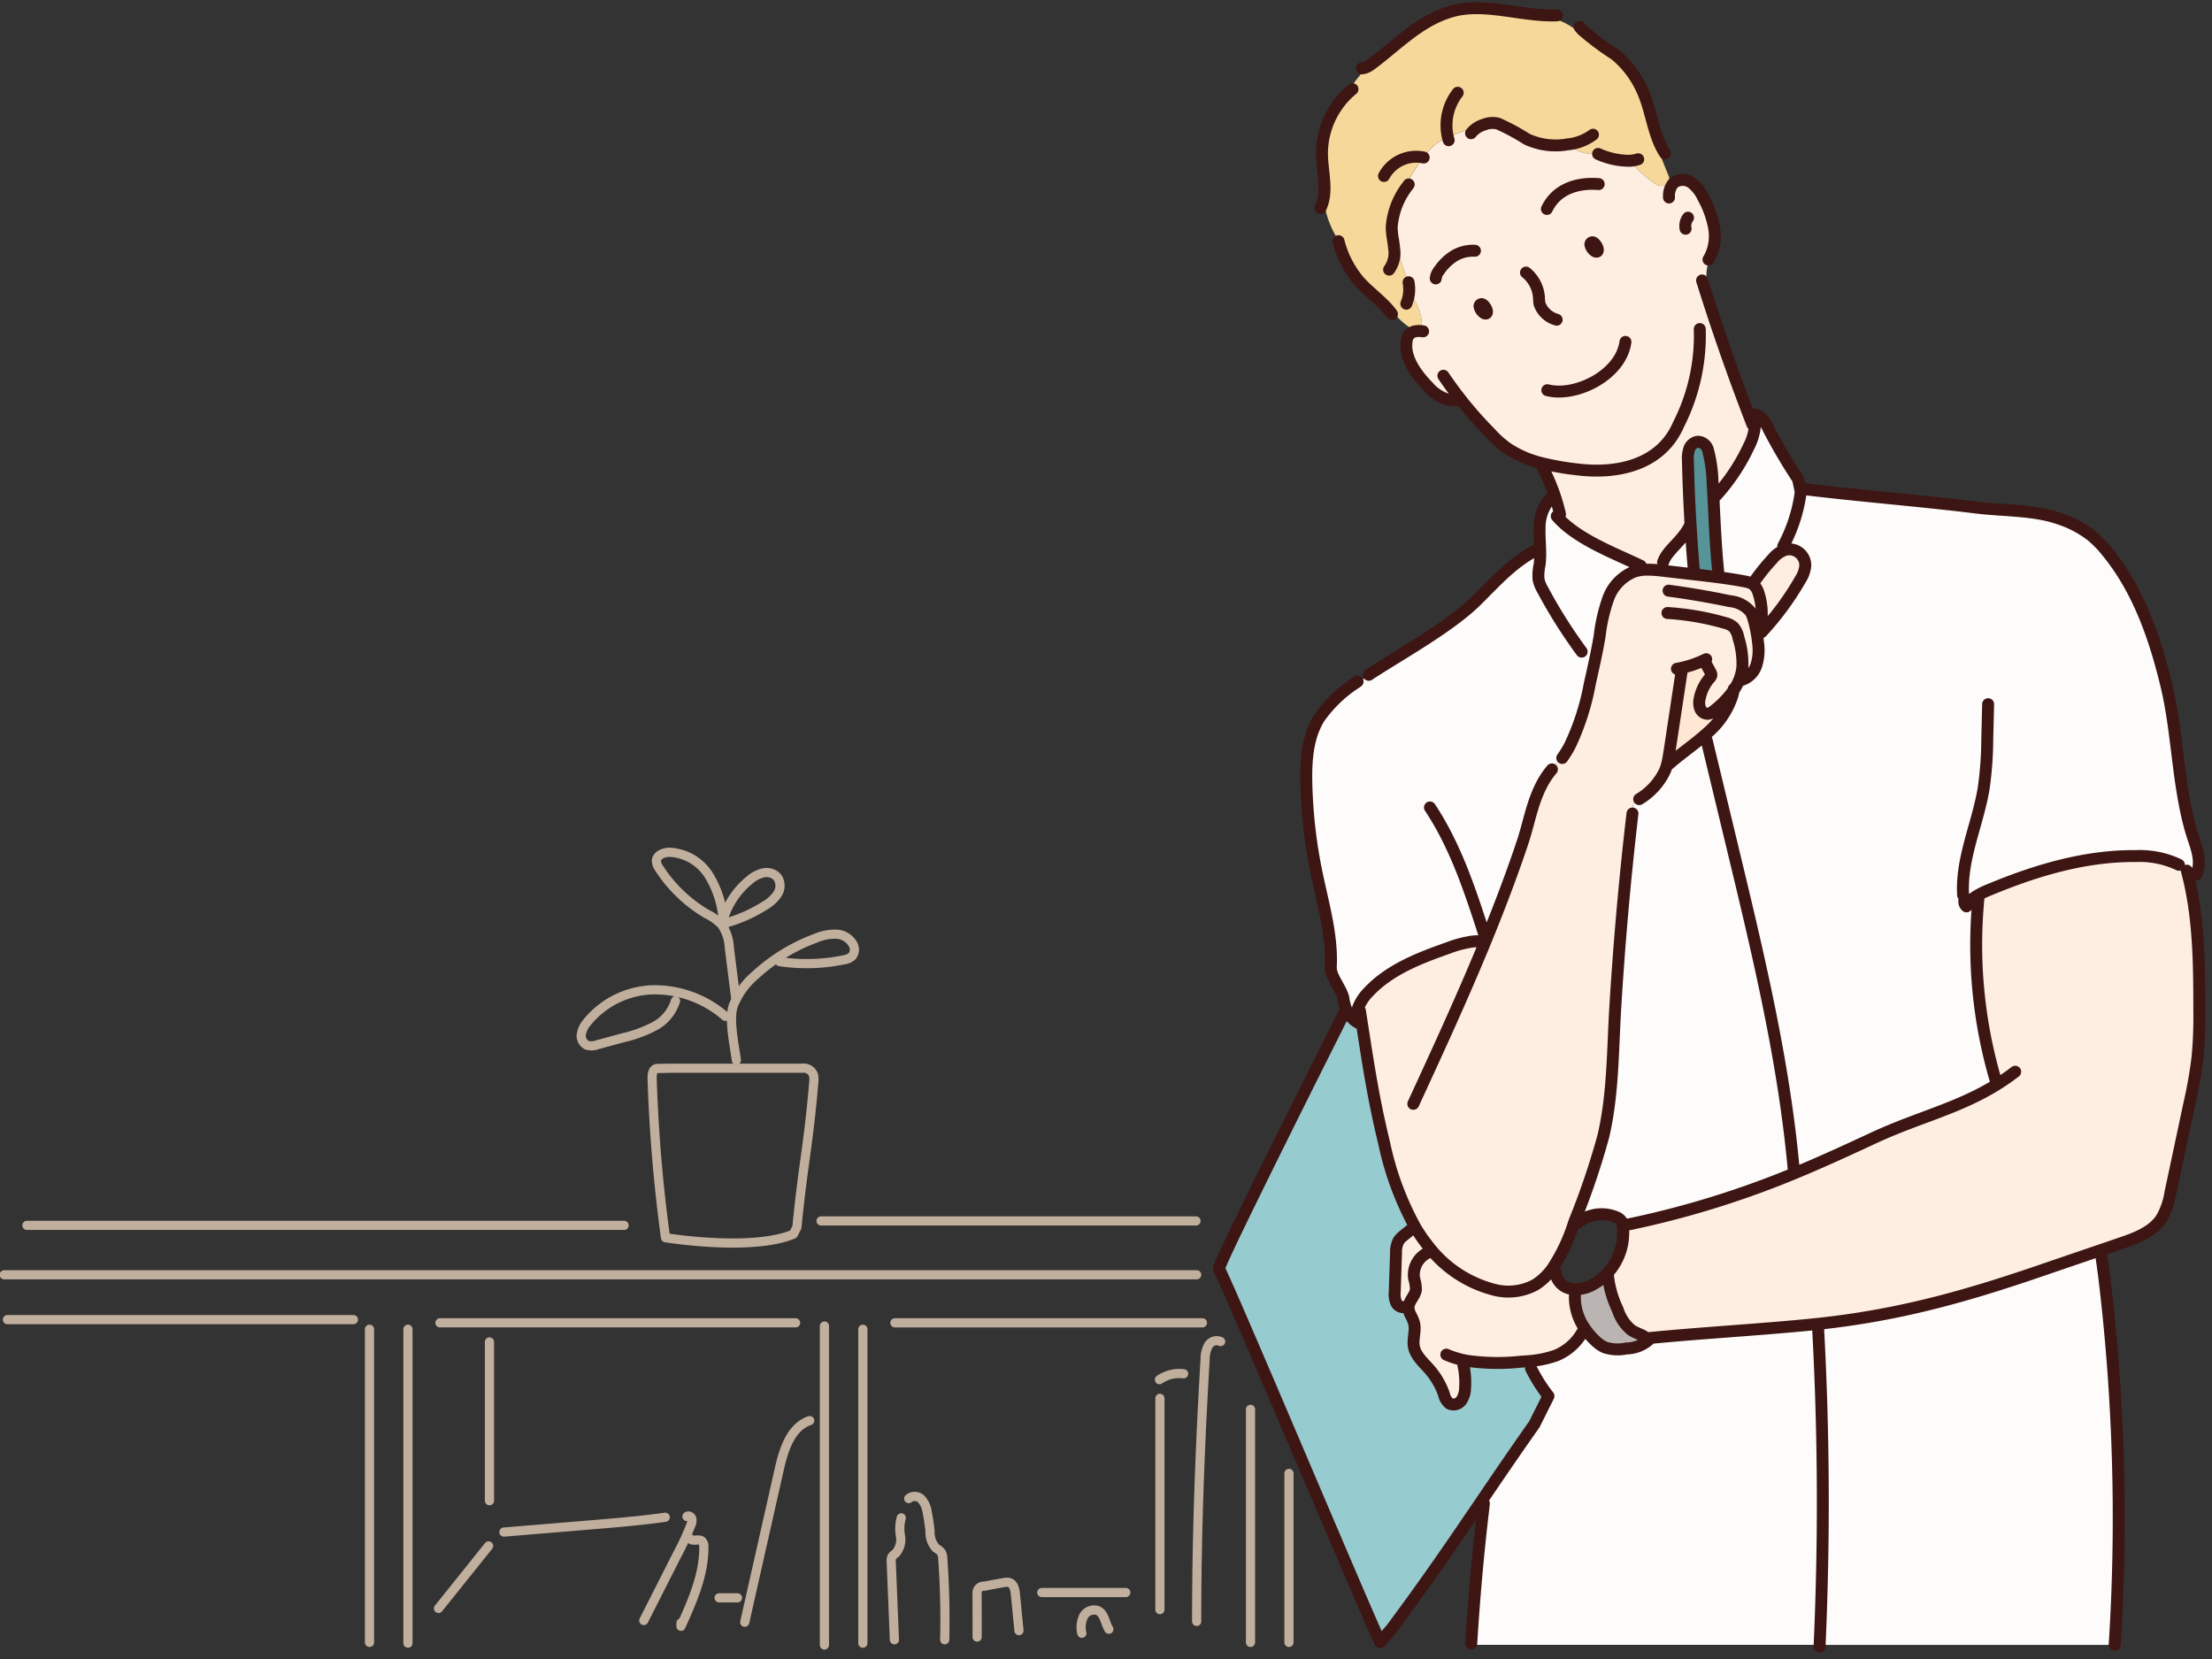 <svg xmlns="http://www.w3.org/2000/svg" xmlns:xlink="http://www.w3.org/1999/xlink" width="260" height="195" viewBox="0 0 260 195">
  <rect x="0" y="0" width="260" height="195" fill="#333333" stroke="none"/>
  <defs>
    <clipPath id="clip-path">
      <rect id="Rectangle_6780" data-name="Rectangle 6780" width="291.874" height="233.5" fill="none"/>
    </clipPath>
    <clipPath id="clip-image_smille">
      <rect width="260" height="195"/>
    </clipPath>
  </defs>
  <g id="image_smille" clip-path="url(#clip-image_smille)">
    <g id="Group_18613" data-name="Group 18613" transform="translate(-8.874 -33.25)">
      <g id="Group_17890" data-name="Group 17890" clip-path="url(#clip-path)">
        <path id="Path_12505" data-name="Path 12505" d="M106.054,186.306h44.069m-137.414.519H82.9m20.318.208c.7-7.277,1.371-9.721,1.975-17.006a2.494,2.494,0,0,0-.031-.874,1.2,1.2,0,0,0-1.293-.8H88.416l-1.688.035c-.539.111-.55.848-.525,1.4a180.924,180.924,0,0,0,1.568,18.487s10.055,1.658,15.031-.415Zm-7.172-26.7q-.385-3.047-.769-6.095a5.235,5.235,0,0,0-.886-2.737,6.156,6.156,0,0,0-1.75-1.263,16.752,16.752,0,0,1-5.616-5.381,1.535,1.535,0,0,1-.325-.884c.041-.679.873-1,1.553-1a5.774,5.774,0,0,1,4.6,2.688,11.59,11.59,0,0,1,1.692,5.231,9.378,9.378,0,0,1,3.134-4.674,3.712,3.712,0,0,1,1.6-.826,1.718,1.718,0,0,1,1.651.526,1.762,1.762,0,0,1,.02,1.934,4.322,4.322,0,0,1-1.494,1.379,17.266,17.266,0,0,1-4.5,2.026m1.141,16.15c-.217-1.726-.919-4.777-.354-6.422a9.082,9.082,0,0,1,2.6-3.587,21.512,21.512,0,0,1,7.119-4.342,5.655,5.655,0,0,1,2.421-.454,2.327,2.327,0,0,1,1.976,1.292,1.233,1.233,0,0,1-.148,1.281,1.767,1.767,0,0,1-.983.439,21.525,21.525,0,0,1-7.54.211M94.8,162.256a12.682,12.682,0,0,0-8.327-3.122,10.352,10.352,0,0,0-7.919,3.82,2.9,2.9,0,0,0-.676,1.388,1.25,1.25,0,0,0,.647,1.306,1.906,1.906,0,0,0,1.228-.053l3.042-.824a15,15,0,0,0,3.7-1.363,5.049,5.049,0,0,0,2.452-2.974m64.072,40.045a1.136,1.136,0,0,0-1.442.474,3.281,3.281,0,0,0-.382,1.614c-.588,9.954-.995,20.167-.995,30.809m-4.375-28.415a4.143,4.143,0,0,1,2.846-.694m-2.79,27.722V207.157m-13.88,22.825h9.871m-5.167,4.791a3.021,3.021,0,0,1,.189-1.966,1.4,1.4,0,0,1,1.693-.7c.79.361.834,1.449,1.292,2.188m-15.479.923q0-2.539-.007-5.078a.78.78,0,0,1,.855-.9q1.141-.23,2.289-.426a1.386,1.386,0,0,1,.646-.007c.518.161.66.818.712,1.358q.21,2.147.419,4.294M116.355,218.94a1.1,1.1,0,0,1,1.517.1,2.918,2.918,0,0,1,.663,1.536,22.053,22.053,0,0,1,.327,2.222,2.737,2.737,0,0,0,.689,1.95,3.086,3.086,0,0,1,.617.49,1.377,1.377,0,0,1,.187.717q.343,4.779.232,9.579m-5.914,0q-.186-4.586-.372-9.171a1.1,1.1,0,0,1,.066-.537c.1-.206.314-.328.483-.484a2.45,2.45,0,0,0,.538-2.007,4.746,4.746,0,0,1,.094-2.129m-21.412,9.4h2.16m8.492-20.834c-2.233.76-3.065,3.425-3.584,5.728q-2.03,8.986-4.056,17.972m-6.4-9.8c.331.345.993-.041,1.366.258a.882.882,0,0,1,.228.707c.021,3.258-1.347,6.343-2.688,9.313l.011-.413m.69-12.493c.189-.147.489.013.565.241a1.082,1.082,0,0,1-.08.7A30.332,30.332,0,0,1,89.2,225.41q-1.992,3.931-3.986,7.861M68.775,222.877l10.281-.854c2.9-.24,5.8-.481,8.681-.889M61.086,231.852l5.891-7.348m.1-23.979v18.662m93.974-3.206v19.862m-4.52-27.393v27.393m-41.8-37.561h36.149m-39.915.753v36.9m-4.518-37.28v37.494m-45.188-37.87h41.8m-45.564.753v36.9m-4.519-36.9v36.808M10.421,197.905H51.088m-41.044-5.271H150.2" transform="translate(-0.671 -9.545)" fill="none" stroke="#c1af9d" stroke-linecap="round" stroke-linejoin="round" stroke-width="1.078"/>
        <path id="Path_12506" data-name="Path 12506" d="M216.106,199.823c-.428-.228-.917-.384-1.322-.654a5.029,5.029,0,0,1-1.614-2.408,12.2,12.2,0,0,1-1.138-3.9l.03-.014c-.05-.107-.1-.214-.154-.322a6.982,6.982,0,0,0,1.864-5.55,3.977,3.977,0,0,0,.475-.165l0-.019a108.822,108.822,0,0,0,19.779-6.088c3.073-1.271,6.076-2.652,9.337-4.168,5.177-2.4,9.972-3.442,14.536-6.335-.042-.13-.081-.263-.116-.4l-.171.046a56.381,56.381,0,0,1-2.164-19.89l-.061,0c-.035-.59-.066-1.18-.1-1.77a9.509,9.509,0,0,1,1.526-.764c5.495-2.294,11.336-4.037,17.292-3.977a10.685,10.685,0,0,1,5.028,1.027l.056-.1a4.159,4.159,0,0,1,.944.733l-.061.056c1.415,5.274,1.458,10.806,1.461,16.267a53.242,53.242,0,0,1-.2,5.618,53.975,53.975,0,0,1-.985,5.582q-1.1,5.191-2.209,10.378a8.759,8.759,0,0,1-1.049,3.027c-1.051,1.6-2.994,2.317-4.8,2.935l-2.141.73q-3.819,1.3-7.634,2.607c-8.951,3.054-16.533,5.128-25.811,6.128-.3.033-.6.063-.9.092-6.01.594-12.988.987-19,1.582l-.324-.052a2.93,2.93,0,0,0-.362-.228l0,0" transform="translate(-14.148 -9.577)" fill="#feeee1"/>
        <path id="Path_12507" data-name="Path 12507" d="M264.284,195.613q3.816-1.3,7.635-2.607a9.383,9.383,0,0,1,.274,3.179l-.069.007a236.088,236.088,0,0,1,1.232,43.267v.017H238.682q.83-18.687-.191-37.394l-.018-.342c9.279-1,16.861-3.075,25.811-6.128" transform="translate(-15.921 -12.886)" fill="#fdfcfb"/>
        <path id="Path_12508" data-name="Path 12508" d="M231.607,114.195c-.1.111-.2.222-.3.33l-.286-.078a7.771,7.771,0,0,0-.091-4.438,2.166,2.166,0,0,0-.575-1,1.456,1.456,0,0,0-.394-.235l.353-.019a23.422,23.422,0,0,1,2.241-2.812A3.426,3.426,0,0,1,234,104.887a1.882,1.882,0,0,1,2.423,1.87,3.6,3.6,0,0,1-.543,1.537,33.931,33.931,0,0,1-4.271,5.9" transform="translate(-15.353 -6.997)" fill="#feeee1"/>
        <path id="Path_12509" data-name="Path 12509" d="M227.591,120.871a6.741,6.741,0,0,0,.642-1.184l.231.007a2.694,2.694,0,0,0,1.81-1.772,5.934,5.934,0,0,0,.2-2.61c-.03-.3-.068-.59-.117-.884l.126-.02c.055-.155.1-.311.146-.469l.286.079c.1-.109.2-.22.3-.331a33.932,33.932,0,0,0,4.271-5.9,3.6,3.6,0,0,0,.543-1.537,1.882,1.882,0,0,0-2.423-1.87l-.166-.435a18.557,18.557,0,0,0,2.058-6.378l-.058-.282.173-.036.036.006.007-.052c6.666.821,13.84,1.379,20.506,2.2,3.158.39,6.744.249,9.743,1.31a12.507,12.507,0,0,1,3.792,2.01,12.9,12.9,0,0,1,1.745,1.787c3.732,4.52,5.7,10.231,7.063,15.931s1.3,12.336,3.163,17.894c.462,1.377.973,2.943.279,4.219l-.482.12a4.319,4.319,0,0,0-.522-.658,4.2,4.2,0,0,0-.944-.733l-.057.1a10.671,10.671,0,0,0-5.027-1.026c-5.957-.061-11.8,1.683-17.293,3.977a9.442,9.442,0,0,0-1.526.765c.035.591.066,1.18.1,1.769l.06,0a56.4,56.4,0,0,0,2.164,19.89l.171-.046c.035.133.075.266.117.4-4.565,2.892-9.36,3.929-14.537,6.335-3.26,1.516-6.263,2.9-9.337,4.168l-.165-.405c-1.151-12.755-4.16-25.26-7.161-37.711q-1.541-6.395-3.082-12.787l-.44-.363c.194-.164.384-.331.57-.5a9.68,9.68,0,0,0,2.889-4.3,6.168,6.168,0,0,0,.152-.67" transform="translate(-14.954 -6.49)" fill="#fdfcfb"/>
        <path id="Path_12510" data-name="Path 12510" d="M230.07,88.7l-.244.094q-.164-.419-.324-.839l.357-.139a1.565,1.565,0,0,1,1.193.541,4.8,4.8,0,0,1,.722,1.138,64.06,64.06,0,0,0,3.488,5.935l.258,1.224.059.282a18.557,18.557,0,0,1-2.058,6.378l.165.435a3.429,3.429,0,0,0-1.438,1.055,23.423,23.423,0,0,0-2.241,2.812l-.352.019a2.674,2.674,0,0,0-.268-.092c-.159-.047-.324-.078-.487-.109-.916-.171-1.836-.312-2.76-.435l.035-.247v-.4h-.3c-.316-3.076-.412-5.83-.575-8.889l.259-.014a23.194,23.194,0,0,0,3.924-5.879,6.281,6.281,0,0,0,.716-2.563c-.046-.1-.088-.2-.128-.3" transform="translate(-15.042 -5.863)" fill="#fdfcfb"/>
        <path id="Path_12511" data-name="Path 12511" d="M227.109,122.57c.01.136.021.273.032.411a9.685,9.685,0,0,1-2.889,4.3c-.186.174-.376.341-.57.5-1.1.94-2.283,1.776-3.4,2.7l-.767.385c.119-.5.2-1.007.273-1.514q.715-4.729,1.432-9.459l-.048-.217a12.673,12.673,0,0,0,2.657-.91l.148.315c.2.364.4.727.594,1.092a.621.621,0,0,1,.11.36.678.678,0,0,1-.2.355,5.1,5.1,0,0,0-1.167,2.385,2.019,2.019,0,0,0,.059,1.2.944.944,0,0,0,.957.6,1.4,1.4,0,0,0,.594-.315,11.234,11.234,0,0,0,2.185-2.188" transform="translate(-14.656 -7.929)" fill="#fee7d3"/>
        <path id="Path_12512" data-name="Path 12512" d="M225.96,106.579v.405l-.035.247c-.949-.129-1.9-.24-2.858-.35l-.471-.054a5.867,5.867,0,0,0-.049-.651l.228,0q-.214-2.516-.364-5.036-.23-3.815-.316-7.635a3.624,3.624,0,0,1,.151-1.39,1.252,1.252,0,0,1,1.02-.851,1.279,1.279,0,0,1,1.167.905,16.24,16.24,0,0,1,.552,3.782c.036.594.068,1.173.1,1.74.161,3.061.258,5.814.574,8.889Z" transform="translate(-14.828 -6.093)" fill="#569499"/>
        <path id="Path_12513" data-name="Path 12513" d="M222.333,106.883a5.812,5.812,0,0,1,.049.65q-1.739-.2-3.476-.4a.3.3,0,0,0-.042,0l.022-.2a3.1,3.1,0,0,1,.04-.79l.03.007c.445-1.418,2.305-2.514,3.143-4.3l.1-.007q.15,2.521.364,5.037Z" transform="translate(-14.612 -6.799)" fill="#fdfcfb"/>
        <path id="Path_12514" data-name="Path 12514" d="M219.5,131.129c1.113-.919,2.3-1.755,3.4-2.7l.441.363q1.543,6.39,3.082,12.787c3,12.451,6.01,24.956,7.161,37.711l.165.4a108.89,108.89,0,0,1-19.779,6.089l0,.018a4.066,4.066,0,0,1-.474.166.146.146,0,0,0,0-.029,1.487,1.487,0,0,0-.172-.585,1.382,1.382,0,0,0-.672-.5,4.435,4.435,0,0,0-4.475.688l-.369-.133.022-.062a88.262,88.262,0,0,0,3.4-10.064c1.134-4.894,1.082-9.959,1.381-14.948q.664-11.049,1.926-22.051h0a4.445,4.445,0,0,1,.583-2.714l.3.172a7.733,7.733,0,0,0,3.084-3.421,7.316,7.316,0,0,0,.244-.817c.256-.13.511-.256.766-.385" transform="translate(-13.874 -8.575)" fill="#fdfcfb"/>
        <path id="Path_12515" data-name="Path 12515" d="M215.642,204.285a1.835,1.835,0,0,0-.311-.3l.325.052c6.01-.594,12.988-.988,19-1.582.3-.03.6-.06.9-.092l.018.342q1.022,18.677.191,37.394H195.189l-.371-.171q.47-7.8,1.38-15.567c-.049-.406-.1-.813-.147-1.22,1.951-2.874,3.936-5.789,6.175-8.96l1.662-3.324a19.4,19.4,0,0,1-2.055-3.263,6.783,6.783,0,0,1-.532-.837,12.621,12.621,0,0,0,3.461-.676,6.266,6.266,0,0,0,3.269-3.058c.069-.014.132-.026.189-.04a8.185,8.185,0,0,0,1.253,1.432,3.871,3.871,0,0,0,1.027.708,4.858,4.858,0,0,0,2.532.135,4.1,4.1,0,0,0,2.609-.975" transform="translate(-13.007 -13.511)" fill="#fdfcfb"/>
        <path id="Path_12516" data-name="Path 12516" d="M216.182,203.564a1.869,1.869,0,0,1,.311.3,4.1,4.1,0,0,1-2.609.975,4.857,4.857,0,0,1-2.532-.135,3.857,3.857,0,0,1-1.027-.708,8.231,8.231,0,0,1-1.254-1.432,6.445,6.445,0,0,1-1.208-4.261,2.605,2.605,0,0,1-.3-.449,4.112,4.112,0,0,0,2.5-.593,6.533,6.533,0,0,0,1.556-1.224c.052.108.1.215.154.322l-.03.014a12.179,12.179,0,0,0,1.138,3.9,5.029,5.029,0,0,0,1.614,2.408c.405.27.894.426,1.322.654l0,0a2.924,2.924,0,0,1,.362.228" transform="translate(-13.858 -13.088)" fill="#bab5b3"/>
        <path id="Path_12517" data-name="Path 12517" d="M227.121,86.347l.244-.1c.041.1.083.2.128.3a6.252,6.252,0,0,1-.716,2.562A23.134,23.134,0,0,1,222.853,95l-.258.015c-.031-.568-.063-1.148-.1-1.741a16.223,16.223,0,0,0-.552-3.782,1.28,1.28,0,0,0-1.167-.905,1.252,1.252,0,0,0-1.02.851,3.62,3.62,0,0,0-.151,1.389q.084,3.82.316,7.635l-.1.006c-.837,1.782-2.7,2.878-3.142,4.3l-.03-.006a3.1,3.1,0,0,0-.04.789l-.022.2a12.688,12.688,0,0,0-2-.119l-.011-.205c-.126-.127-.251-.253-.378-.379l-.14.14c-3.038-1.468-7.57-3.138-9.881-5.837l.394-.226a22.259,22.259,0,0,0-.7-2.439,22.756,22.756,0,0,0-1.489-3.363l.036-.02a.517.517,0,0,1-.129-.226,12.548,12.548,0,0,1-3.962-1.754,12.9,12.9,0,0,1-1.963-1.776,46.516,46.516,0,0,1-3.493-3.965l-.174.137a5.459,5.459,0,0,1-1.46-.119,4.932,4.932,0,0,1-2.152-1.477c-1.316-1.351-2.891-3.388-2.525-5.425a1.214,1.214,0,0,1,1.079-1.093l.191.1a.341.341,0,0,0,.238.048.246.246,0,0,0,.148-.161.786.786,0,0,0,.035-.121c.331-1.614-.5-3.194-1.4-4.6a4.236,4.236,0,0,0-.068-.99,32.912,32.912,0,0,1-1.574-5.165l-.272.041a9.161,9.161,0,0,1-.137-1.355,8.947,8.947,0,0,1,1.9-4.9l-.2-.153a23.638,23.638,0,0,1,2.013-3.158c.038-.052.076-.1.115-.153A7.957,7.957,0,0,1,189.7,53.83a6.542,6.542,0,0,1,1.693-1.028c.475-.21.966-.389,1.451-.564q1.373-.5,2.746-.986l.026.071a2.716,2.716,0,0,1,1.667-.132,26.275,26.275,0,0,1,3.4,1.832,8.042,8.042,0,0,0,4.78.609,4.727,4.727,0,0,0,3.587,1.1l0,.019a9.006,9.006,0,0,0,3.766.805l.006.074a14.829,14.829,0,0,0,2.987,2.657,1.341,1.341,0,0,0,1.419.035l.539.058a1.4,1.4,0,0,1,.324-.324,1.8,1.8,0,0,1,2.025.139,4.656,4.656,0,0,1,1.3,1.707,11.376,11.376,0,0,1,1.288,3.583,5.475,5.475,0,0,1-.592,3.558l.093.057a4.418,4.418,0,0,0-.371,2.536l-.5.157q2.486,7.939,5.465,15.712.161.42.324.84m-18.4-20.128c.341.131.323-.2.247-.421-.066-.2-.405-.764-.672-.644a.249.249,0,0,0-.157.23,1.225,1.225,0,0,0,.581.835m-13.031,7.268c.339.131.322-.2.248-.419-.068-.2-.409-.764-.673-.644a.245.245,0,0,0-.157.228,1.212,1.212,0,0,0,.581.835" transform="translate(-12.338 -3.412)" fill="#feeee1"/>
        <path id="Path_12518" data-name="Path 12518" d="M213.344,106.293l.14-.139c.128.125.252.252.379.378l.01.205a4.765,4.765,0,0,0-1.3.224,5.359,5.359,0,0,0-3.043,3.154,20.031,20.031,0,0,0-1.012,4.4c-.314,1.881-.735,3.744-1.155,5.606a29.088,29.088,0,0,1-2.333,7.27l-.051-.028a12.9,12.9,0,0,0-1.941,2.854l-.129-.006c-2.143,2.514-2.522,5.813-3.45,8.582-1.416,4.216-3.011,8.367-4.712,12.474l-.338-.139a5.22,5.22,0,0,0-.874-.674,13.375,13.375,0,0,0-2.868.766c-3.358,1.178-6.805,2.522-9.256,5.1a5.716,5.716,0,0,0-1.243,1.825v0a3.588,3.588,0,0,0,.205.644q.094.6.183,1.177l-.38.059A3.214,3.214,0,0,1,178.587,158a4.686,4.686,0,0,1-.171-.762c-.157-1.136-1.562-2.64-1.5-3.783.192-3.779-.934-7.478-1.693-11.184a58.606,58.606,0,0,1-1.177-10.253c-.069-2.681.083-5.5,1.475-7.794a15.569,15.569,0,0,1,4.36-4.2q.781-.393,1.562-.791l-.065-.126c3.76-2.467,9.537-5.618,12.729-8.788,2.229-2.216,4.377-4.643,7.221-5.982l.206-.006c-.026-.807-.093-1.615-.067-2.42a5.154,5.154,0,0,1,1.277-3.539l-.024-.028a2.336,2.336,0,0,0,.437-.545,22.349,22.349,0,0,1,.7,2.439l-.394.225c2.311,2.7,6.843,4.37,9.881,5.837" transform="translate(-11.619 -6.529)" fill="#fdfcfb"/>
        <path id="Path_12519" data-name="Path 12519" d="M200.774,206.1l-.736.056a25.31,25.31,0,0,1-6.177-.1,10.052,10.052,0,0,1-.405,1.015,9.63,9.63,0,0,1,.1,2.143,2.679,2.679,0,0,1-.44,1.48,1.121,1.121,0,0,1-1.382.378,1.853,1.853,0,0,1-.66-1.092,8.912,8.912,0,0,0-1.685-2.909c-.734-.844-1.672-1.629-1.858-2.732-.152-.918.262-1.88.015-2.775a5.487,5.487,0,0,0-.381-.884,1.977,1.977,0,0,1-.254-.976c.05-.743.777-1.294.864-2.033a4.538,4.538,0,0,0-.212-1.3,2.88,2.88,0,0,1,1.176-2.782,2.343,2.343,0,0,1,.481-1.056,14.163,14.163,0,0,0,7.53,5.095,6.679,6.679,0,0,0,5.07-.518,7.3,7.3,0,0,0,1.991-1.889,5.271,5.271,0,0,0,.386.525,2.212,2.212,0,0,0,1.721,1.821c.089.021.179.036.27.049a2.553,2.553,0,0,0,.3.449,6.444,6.444,0,0,0,1.207,4.261c-.056.014-.119.026-.188.04a6.262,6.262,0,0,1-3.27,3.057,12.573,12.573,0,0,1-3.46.677" transform="translate(-12.479 -12.854)" fill="#feeee1"/>
        <path id="Path_12520" data-name="Path 12520" d="M193.93,220.468c-3.264,4.8-6.438,9.478-10.583,15.028l-1.353,1.6c-.856-1.5-17.614-41.375-18.95-43.865-.219-.411,13.946-28.554,14.605-29.865l-.441-.2a5.239,5.239,0,0,1,.646-.864,3.214,3.214,0,0,0,1.592,2.025l.381-.059c.8,5.147,1.4,9.1,2.637,14.182a35.866,35.866,0,0,0,3.631,9.834c-.3.22-.6.439-.9.655l-.384.313a2.822,2.822,0,0,0-.648.651,2.881,2.881,0,0,0-.312,1.463q-.074,2.283-.149,4.569a2.7,2.7,0,0,0,.131,1.167.953.953,0,0,0,.861.62c.205.363.412.725.622,1.09l.256-.147a5.4,5.4,0,0,1,.38.884c.247.895-.167,1.857-.014,2.775.186,1.1,1.124,1.888,1.858,2.732a8.945,8.945,0,0,1,1.685,2.909,1.856,1.856,0,0,0,.659,1.092,1.122,1.122,0,0,0,1.383-.378,2.678,2.678,0,0,0,.439-1.48,9.627,9.627,0,0,0-.1-2.143,10.265,10.265,0,0,0,.4-1.015,25.357,25.357,0,0,0,6.177.1l.736-.057a6.784,6.784,0,0,0,.532.837,19.4,19.4,0,0,0,2.056,3.263l-1.663,3.323c-2.239,3.172-4.224,6.087-6.175,8.961" transform="translate(-10.885 -10.836)" fill="#96cbcf"/>
        <path id="Path_12521" data-name="Path 12521" d="M186.795,199.55a1.982,1.982,0,0,0,.253.977l-.256.147c-.209-.365-.416-.727-.622-1.09a.954.954,0,0,1-.862-.62,2.711,2.711,0,0,1-.131-1.167q.078-2.285.15-4.568a2.888,2.888,0,0,1,.312-1.463,2.846,2.846,0,0,1,.648-.652c.129-.1.256-.209.385-.312.3-.217.6-.435.9-.656.122.207.247.414.38.618a18.474,18.474,0,0,0,1.153,1.615,2.338,2.338,0,0,0-.481,1.056,2.876,2.876,0,0,0-1.177,2.781,4.569,4.569,0,0,1,.213,1.3c-.088.738-.815,1.291-.864,2.033" transform="translate(-12.363 -12.695)" fill="#feeee1"/>
        <path id="Path_12522" data-name="Path 12522" d="M215.145,52.336q.76,1.918,1.526,3.833a1.251,1.251,0,0,1,.094,1.027.659.659,0,0,1-.125.164,1.338,1.338,0,0,1-1.419-.034,14.852,14.852,0,0,1-2.986-2.657l-.006-.075a9.01,9.01,0,0,1-3.767-.805l0-.018a4.732,4.732,0,0,1-3.587-1.1,8.043,8.043,0,0,1-4.78-.61,26.08,26.08,0,0,0-3.4-1.831,2.722,2.722,0,0,0-1.667.131L195,50.287l-2.746.986c-.486.175-.977.355-1.452.564a6.558,6.558,0,0,0-1.693,1.028,8.058,8.058,0,0,0-1.066,1.188c-.039.05-.078.1-.115.153a23.492,23.492,0,0,0-2.013,3.158l.2.153a8.959,8.959,0,0,0-1.9,4.9,9.167,9.167,0,0,0,.137,1.354l.272-.04A33.007,33.007,0,0,0,186.2,68.9a4.148,4.148,0,0,1,.068.99c.9,1.407,1.735,2.987,1.4,4.6a.883.883,0,0,1-.034.12,2.419,2.419,0,0,0-.579.016,7.978,7.978,0,0,1-2.767-2.4l-.244.127c-1.017-1.313-2.789-2.526-3.806-3.774a11.73,11.73,0,0,1-2.281-4.536l.044-.03a11.066,11.066,0,0,1-1.8-4.985c.313-1.641-.161-3.445-.191-5.165a9.832,9.832,0,0,1,2.945-7.115,12.836,12.836,0,0,1,2.7-3.4c.122-.08.241-.167.356-.256,3.115-2.367,5.633-5.09,9.413-6.111,3.624-.978,7.872.546,11.668.527l0,.339a7.5,7.5,0,0,1,3.1,1.653l.419-.264a32.641,32.641,0,0,0,3.826,2.856,11.456,11.456,0,0,1,3.148,4.094c.9,1.882,1.182,4.066,1.942,5.987Z" transform="translate(-11.751 -2.447)" fill="#f5d89a"/>
        <path id="Path_12523" data-name="Path 12523" d="M225.337,120.365a6.774,6.774,0,0,1-.642,1.184c-.059.089-.12.174-.184.259A11.214,11.214,0,0,1,222.326,124a1.386,1.386,0,0,1-.594.315.943.943,0,0,1-.957-.6,2.012,2.012,0,0,1-.059-1.2,5.091,5.091,0,0,1,1.167-2.385.684.684,0,0,0,.2-.355.622.622,0,0,0-.11-.36c-.2-.364-.4-.728-.594-1.092l-.148-.315a12.622,12.622,0,0,1-2.657.91l.048.217q-.715,4.732-1.432,9.459c-.078.507-.155,1.015-.273,1.514a7.248,7.248,0,0,1-.243.816,7.735,7.735,0,0,1-3.084,3.422l-.3-.173a4.45,4.45,0,0,0-.584,2.715h0q-1.247,11-1.927,22.051c-.3,4.988-.246,10.054-1.38,14.948a88.637,88.637,0,0,1-3.4,10.064c-.008.019-.015.041-.022.062-.018.049-.036.1-.055.146a21.233,21.233,0,0,1-2.55,5.38,7.29,7.29,0,0,1-1.991,1.889,6.675,6.675,0,0,1-5.07.518,14.163,14.163,0,0,1-7.53-5.095,18.323,18.323,0,0,1-1.153-1.614c-.132-.2-.256-.411-.379-.618a35.894,35.894,0,0,1-3.63-9.833C182.4,169.7,181.8,165.75,181,160.6q-.09-.575-.183-1.177a3.75,3.75,0,0,1-.205-.644v0a5.73,5.73,0,0,1,1.243-1.825c2.451-2.578,5.9-3.921,9.256-5.1a13.369,13.369,0,0,1,2.869-.766,5.252,5.252,0,0,1,.874.674l.339.139c1.7-4.106,3.3-8.257,4.711-12.474.929-2.769,1.308-6.068,3.45-8.582l.129.006A12.9,12.9,0,0,1,205.421,128l.051.028a29.087,29.087,0,0,0,2.333-7.27c.42-1.862.842-3.725,1.155-5.606a19.978,19.978,0,0,1,1.013-4.4,5.353,5.353,0,0,1,3.043-3.154,4.752,4.752,0,0,1,1.3-.224,12.574,12.574,0,0,1,2,.119.3.3,0,0,1,.042,0q1.74.2,3.476.4l.471.055c.955.111,1.908.221,2.859.35.924.122,1.843.264,2.759.435a4.794,4.794,0,0,1,.488.109,2.37,2.37,0,0,1,.267.092,1.427,1.427,0,0,1,.393.235,2.16,2.16,0,0,1,.576,1,7.771,7.771,0,0,1,.091,4.438q-.063.238-.146.468l-.126.021c.049.294.086.588.117.884a5.935,5.935,0,0,1-.2,2.61,2.691,2.691,0,0,1-1.81,1.771Z" transform="translate(-12.058 -7.168)" fill="#feeee1"/>
        <path id="Path_12524" data-name="Path 12524" d="M179.438,154.058v0m33.405,38.633,0,0,.281.282m20.327-1.335q1.019,18.677.19,37.394c0,.066-.006.131-.007.2M220.351,122.67q1.543,6.39,3.083,12.787c3,12.451,6.008,24.956,7.161,37.711m36.092,9.7c.139.96.274,1.922.4,2.886a236,236,0,0,1,1.234,43.266m-74.145-16.591c-.034.29-.068.58-.1.87q-.91,7.762-1.381,15.566m7.015-32.333a19.434,19.434,0,0,0,2.056,3.263l-1.662,3.323c-2.24,3.172-4.223,6.087-6.176,8.961-3.263,4.8-6.438,9.478-10.583,15.028l-1.352,1.6c-.857-1.5-17.615-41.376-18.95-43.865-.219-.411,13.946-28.554,14.6-29.865l.024-.046m33.192,24.752c.038-.007.077-.015.116-.024a108.934,108.934,0,0,0,19.78-6.088c3.073-1.271,6.075-2.652,9.336-4.168,5.177-2.4,9.972-3.442,14.536-6.335.672-.424,1.336-.889,2-1.4m-51.739,25.98a.039.039,0,0,1,0,.015,6.44,6.44,0,0,0,1.209,4.261,8.184,8.184,0,0,0,1.253,1.432,3.847,3.847,0,0,0,1.028.708,4.85,4.85,0,0,0,2.53.134,4.1,4.1,0,0,0,2.61-.974,1.834,1.834,0,0,0-.311-.3,2.856,2.856,0,0,0-.362-.228m0,0c-.428-.228-.917-.384-1.321-.654a5.028,5.028,0,0,1-1.615-2.408,12.175,12.175,0,0,1-1.137-3.9m-6.176-.589a1.612,1.612,0,0,0,.007.2,2.217,2.217,0,0,0,1.722,1.821c.089.021.179.036.27.049a4.1,4.1,0,0,0,2.5-.593,6.482,6.482,0,0,0,1.557-1.224,6.985,6.985,0,0,0,1.865-5.55.137.137,0,0,0,0-.028,1.481,1.481,0,0,0-.173-.586,1.381,1.381,0,0,0-.672-.495,4.436,4.436,0,0,0-4.475.688m-15.435,15.495a10.9,10.9,0,0,0,2.514.736,25.3,25.3,0,0,0,6.176.1l.736-.056a12.588,12.588,0,0,0,3.461-.677,6.269,6.269,0,0,0,3.27-3.057c.015-.033.026-.063.038-.094m-18.192-9a2.581,2.581,0,0,0-.613.322,2.879,2.879,0,0,0-1.177,2.782,4.57,4.57,0,0,1,.213,1.3c-.088.738-.815,1.29-.864,2.033a1.978,1.978,0,0,0,.253.976,5.453,5.453,0,0,1,.381.884c.247.895-.167,1.857-.015,2.775.186,1.1,1.125,1.888,1.859,2.732a8.928,8.928,0,0,1,1.685,2.909,1.844,1.844,0,0,0,.66,1.092,1.12,1.12,0,0,0,1.381-.378,2.67,2.67,0,0,0,.439-1.48,9.574,9.574,0,0,0-.1-2.143c-.027-.174-.061-.345-.1-.513m-5.9-16.152-.674.548c-.129.1-.256.207-.384.313a2.8,2.8,0,0,0-.648.651,2.881,2.881,0,0,0-.313,1.463q-.074,2.283-.15,4.569a2.714,2.714,0,0,0,.131,1.168.955.955,0,0,0,.863.62c.016,0,.035,0,.054,0M252.3,141.338q-.069.734-.119,1.491a56.4,56.4,0,0,0,2.164,19.89m-.9-44.253q-.048,1.995-.1,4a42.434,42.434,0,0,1-.421,5.874c-.7,4.226-2.679,8.292-2.421,12.567m26.3-2.872c1.415,5.273,1.459,10.806,1.462,16.267a53.2,53.2,0,0,1-.2,5.617,53.831,53.831,0,0,1-.985,5.582q-1.1,5.192-2.209,10.379a8.759,8.759,0,0,1-1.049,3.027c-1.051,1.6-2.994,2.316-4.8,2.934q-1.069.365-2.141.731-3.819,1.3-7.633,2.607c-8.952,3.053-16.534,5.128-25.812,6.128-.3.032-.6.063-.9.092-6.011.594-12.989.987-19,1.582m37.187-51.658a.757.757,0,0,0,.178.909,3.252,3.252,0,0,1,1.123-1.171,9.385,9.385,0,0,1,1.525-.764c5.495-2.294,11.336-4.038,17.293-3.977a10.687,10.687,0,0,1,5.028,1.027M231.581,93.16c6.667.821,13.84,1.378,20.506,2.2,3.158.391,6.743.25,9.743,1.31a12.508,12.508,0,0,1,3.792,2.011,12.938,12.938,0,0,1,1.744,1.787c3.733,4.519,5.7,10.231,7.063,15.931s1.3,12.336,3.163,17.894c.462,1.376.975,2.942.28,4.218m-90.036-7.905c3,4.508,4.708,9.734,6.38,14.888m-13.574-30.478c3.761-2.467,9.536-5.617,12.729-8.788,2.229-2.215,4.377-4.643,7.22-5.981m-21.146,55.694a3.209,3.209,0,0,1-1.591-2.025,4.708,4.708,0,0,1-.171-.762c-.156-1.136-1.561-2.641-1.5-3.783.192-3.78-.935-7.478-1.694-11.184a58.707,58.707,0,0,1-1.177-10.253c-.07-2.681.083-5.5,1.474-7.794a15.585,15.585,0,0,1,4.36-4.205c.063-.043.125-.088.186-.133m-.1,39.108a3.114,3.114,0,0,1,.2-.847m0,0a5.731,5.731,0,0,1,1.241-1.824c2.452-2.578,5.9-3.922,9.258-5.1a13.284,13.284,0,0,1,2.868-.767,5.959,5.959,0,0,1,.817-.039m-7.735,19.109c2.788-6.049,5.577-12.105,8.129-18.256,1.7-4.107,3.3-8.257,4.712-12.474.929-2.769,1.307-6.068,3.451-8.582m-22.564,28.4c.009.062.018.122.028.183.063.4.122.792.183,1.177.8,5.147,1.4,9.1,2.636,14.182a35.9,35.9,0,0,0,3.631,9.833c.122.207.247.414.378.618a18.739,18.739,0,0,0,1.154,1.614,14.163,14.163,0,0,0,7.53,5.095,6.674,6.674,0,0,0,5.068-.518,7.263,7.263,0,0,0,1.991-1.889,21.133,21.133,0,0,0,2.551-5.381c.019-.049.038-.1.054-.145.008-.021.016-.043.022-.063a88.446,88.446,0,0,0,3.4-10.063c1.132-4.894,1.08-9.96,1.379-14.949q.665-11.049,1.927-22.05c.033-.286.066-.569.1-.856m4.117-5.661c.249-.222.5-.439.755-.649,1.113-.919,2.3-1.755,3.4-2.7.192-.164.384-.332.569-.5a9.685,9.685,0,0,0,2.889-4.3,6.284,6.284,0,0,0,.153-.67c.008-.051.014-.1.022-.151m2.305-12.474a23.354,23.354,0,0,1,2.241-2.812,3.429,3.429,0,0,1,1.438-1.055,1.882,1.882,0,0,1,2.424,1.87,3.6,3.6,0,0,1-.543,1.537,34.06,34.06,0,0,1-4.271,5.9c-.1.11-.2.221-.3.33m-23.451,14.808a13.01,13.01,0,0,0,.907-1.477,29.065,29.065,0,0,0,2.333-7.27c.42-1.863.841-3.725,1.156-5.606a19.975,19.975,0,0,1,1.012-4.4,5.354,5.354,0,0,1,3.043-3.154,4.759,4.759,0,0,1,1.3-.224,12.674,12.674,0,0,1,2,.119.213.213,0,0,1,.042,0c1.161.134,2.317.27,3.476.4l.47.055c.956.11,1.91.221,2.859.35.924.122,1.843.263,2.76.435a4.776,4.776,0,0,1,.487.109,2.461,2.461,0,0,1,.268.092,1.423,1.423,0,0,1,.392.235,2.146,2.146,0,0,1,.575,1,7.755,7.755,0,0,1,.091,4.438c-.042.159-.091.314-.145.468m-10.532-5.237q3.633.486,7.227,1.239a3.512,3.512,0,0,1,2.42,1.265,3.113,3.113,0,0,1,.31.765,14.971,14.971,0,0,1,.448,1.989c.049.294.087.588.117.884a5.922,5.922,0,0,1-.2,2.61,2.693,2.693,0,0,1-1.809,1.771m-4.185-2.048q.3.545.594,1.092a.639.639,0,0,1,.109.36.682.682,0,0,1-.2.355,5.1,5.1,0,0,0-1.168,2.385,2.019,2.019,0,0,0,.059,1.2.944.944,0,0,0,.957.6,1.391,1.391,0,0,0,.6-.315,11.256,11.256,0,0,0,2.185-2.187c.063-.085.125-.172.185-.259a6.9,6.9,0,0,0,.642-1.184,5.476,5.476,0,0,0,.385-1.507,10.048,10.048,0,0,0-.472-3.493,2.519,2.519,0,0,0-.589-1.249,2.416,2.416,0,0,0-1.016-.486,30.986,30.986,0,0,0-6.73-1.161m1.114,6.558c.183-.032.366-.069.547-.108a12.711,12.711,0,0,0,2.657-.91c.078-.036.157-.075.235-.113m-7.876,16.45A7.728,7.728,0,0,0,215.5,126.2a7.312,7.312,0,0,0,.245-.816c.118-.5.193-1.007.273-1.515q.715-4.727,1.431-9.458M225.7,84.4a1.561,1.561,0,0,1,1.193.541,4.773,4.773,0,0,1,.722,1.137,64.074,64.074,0,0,0,3.488,5.936l.258,1.223.059.282a18.555,18.555,0,0,1-2.058,6.379M221.4,94.032a23.192,23.192,0,0,0,3.924-5.879,6.289,6.289,0,0,0,.716-2.563c0-.049,0-.094,0-.141m-7.2,17.079q-.217-2.516-.364-5.037-.231-3.813-.317-7.634a3.606,3.606,0,0,1,.151-1.39,1.255,1.255,0,0,1,1.021-.851,1.279,1.279,0,0,1,1.167.905,16.275,16.275,0,0,1,.552,3.782c.036.594.068,1.174.1,1.741.162,3.059.259,5.813.575,8.888m-6.489-1.14c.445-1.418,2.305-2.515,3.142-4.3m-15.64-1.124c2.311,2.7,6.842,4.37,9.881,5.837M202.3,94.025a3.571,3.571,0,0,0-.3.258,5.152,5.152,0,0,0-1.275,3.539c-.028.805.04,1.613.066,2.42,0,.147.007.3.007.444a10.044,10.044,0,0,1-.072,1.38,5.863,5.863,0,0,0-.125,1.748,3.937,3.937,0,0,0,.468,1.177,60.029,60.029,0,0,0,4.6,7.3m14.152-43.63.054.172q2.486,7.937,5.465,15.712.16.419.324.839l.077.2M200.93,90.346a22.767,22.767,0,0,1,1.488,3.363,22.136,22.136,0,0,1,.706,2.439M189.416,79.863q.953,1.407,2,2.742a46.491,46.491,0,0,0,3.492,3.964,12.944,12.944,0,0,0,1.963,1.776,12.513,12.513,0,0,0,3.963,1.754,31.957,31.957,0,0,0,4.3.769c4.654.578,9.832-.451,11.923-5.279a23.07,23.07,0,0,0,2.494-11.217M205.422,38.86c.106.133.219.259.336.381a32.835,32.835,0,0,0,3.827,2.856,11.456,11.456,0,0,1,3.148,4.094c.9,1.882,1.182,4.066,1.943,5.986a8.588,8.588,0,0,0,.778,1.538m-35.606-9.981a2.075,2.075,0,0,0,.945-.381c.124-.08.243-.167.357-.256,3.115-2.367,5.632-5.09,9.411-6.111,3.625-.978,7.873.546,11.669.527.179,0,.357-.006.532-.014M174.975,60.152a4.409,4.409,0,0,0,.362-1.12c.314-1.64-.161-3.444-.191-5.165a9.835,9.835,0,0,1,2.944-7.115c.205-.2.421-.39.644-.572m-1.643,17.868a11.719,11.719,0,0,0,2.281,4.535c1.017,1.249,2.789,2.462,3.806,3.774.068.087.133.175.194.264m3.659,2.02c-.089-.014-.177-.024-.264-.03a2.421,2.421,0,0,0-.579.016,1.213,1.213,0,0,0-1.078,1.093c-.367,2.037,1.209,4.075,2.525,5.425a4.926,4.926,0,0,0,2.152,1.477,5.416,5.416,0,0,0,1.459.119m-5.921-13.87a.147.147,0,0,1,0,.028,4.239,4.239,0,0,1,.068.99,4.3,4.3,0,0,1-.334,1.505m.28-14.019c-.033.047-.064.1-.1.141a8.964,8.964,0,0,0-1.9,4.9,9.042,9.042,0,0,0,.138,1.355c.061.4.125.793.159,1.192a3.3,3.3,0,0,1-.6,2.425m4.063-13.176c-.012,0-.029-.006-.043-.01a4.3,4.3,0,0,0-4.623,2.18m35.451,6.2a1.618,1.618,0,0,1,.287-1.3m-2.235-2.371a2.387,2.387,0,0,1,.372-1.493,1.368,1.368,0,0,1,.324-.324,1.8,1.8,0,0,1,2.025.138,4.665,4.665,0,0,1,1.3,1.707,11.4,11.4,0,0,1,1.287,3.583,5.47,5.47,0,0,1-.592,3.559c-.024.042-.05.084-.077.124M207.6,53.789a9.006,9.006,0,0,0,3.766.805,4.373,4.373,0,0,0,.949-.181m-19.648-3.058a3.049,3.049,0,0,1,1.5-1,2.716,2.716,0,0,1,1.667-.131,26.1,26.1,0,0,1,3.4,1.831,8.044,8.044,0,0,0,4.781.61,5.9,5.9,0,0,0,2.984-1.134m-16.963.647c-.035-.115-.066-.23-.092-.344A6.215,6.215,0,0,1,191.1,46.6m10.533,34.96c3.3.852,8.649-1.749,9.182-5.678m-9.232-15.623c1.135-2.355,3.579-3.122,6.09-2.923M188.517,68.424a1.705,1.705,0,0,1,.386-.91,5.96,5.96,0,0,1,1.863-1.787,4.324,4.324,0,0,1,2.359-.557m6,2.564a4.133,4.133,0,0,1,1.523,2.893,5.967,5.967,0,0,0,.068.785,2.955,2.955,0,0,0,2.013,1.862m-9.065-1.587a.248.248,0,0,1,.157-.228c.264-.12.606.447.674.645.073.217.091.549-.249.418A1.212,1.212,0,0,1,193.66,71.687Zm13.032-7.268a.248.248,0,0,1,.157-.23c.265-.12.6.449.671.644.075.217.093.552-.247.421A1.221,1.221,0,0,1,206.691,64.419Z" transform="translate(-10.885 -2.447)" fill="none" stroke="#3d1513" stroke-linecap="round" stroke-linejoin="round" stroke-width="1.402"/>
      </g>
    </g>
  </g>
</svg>
